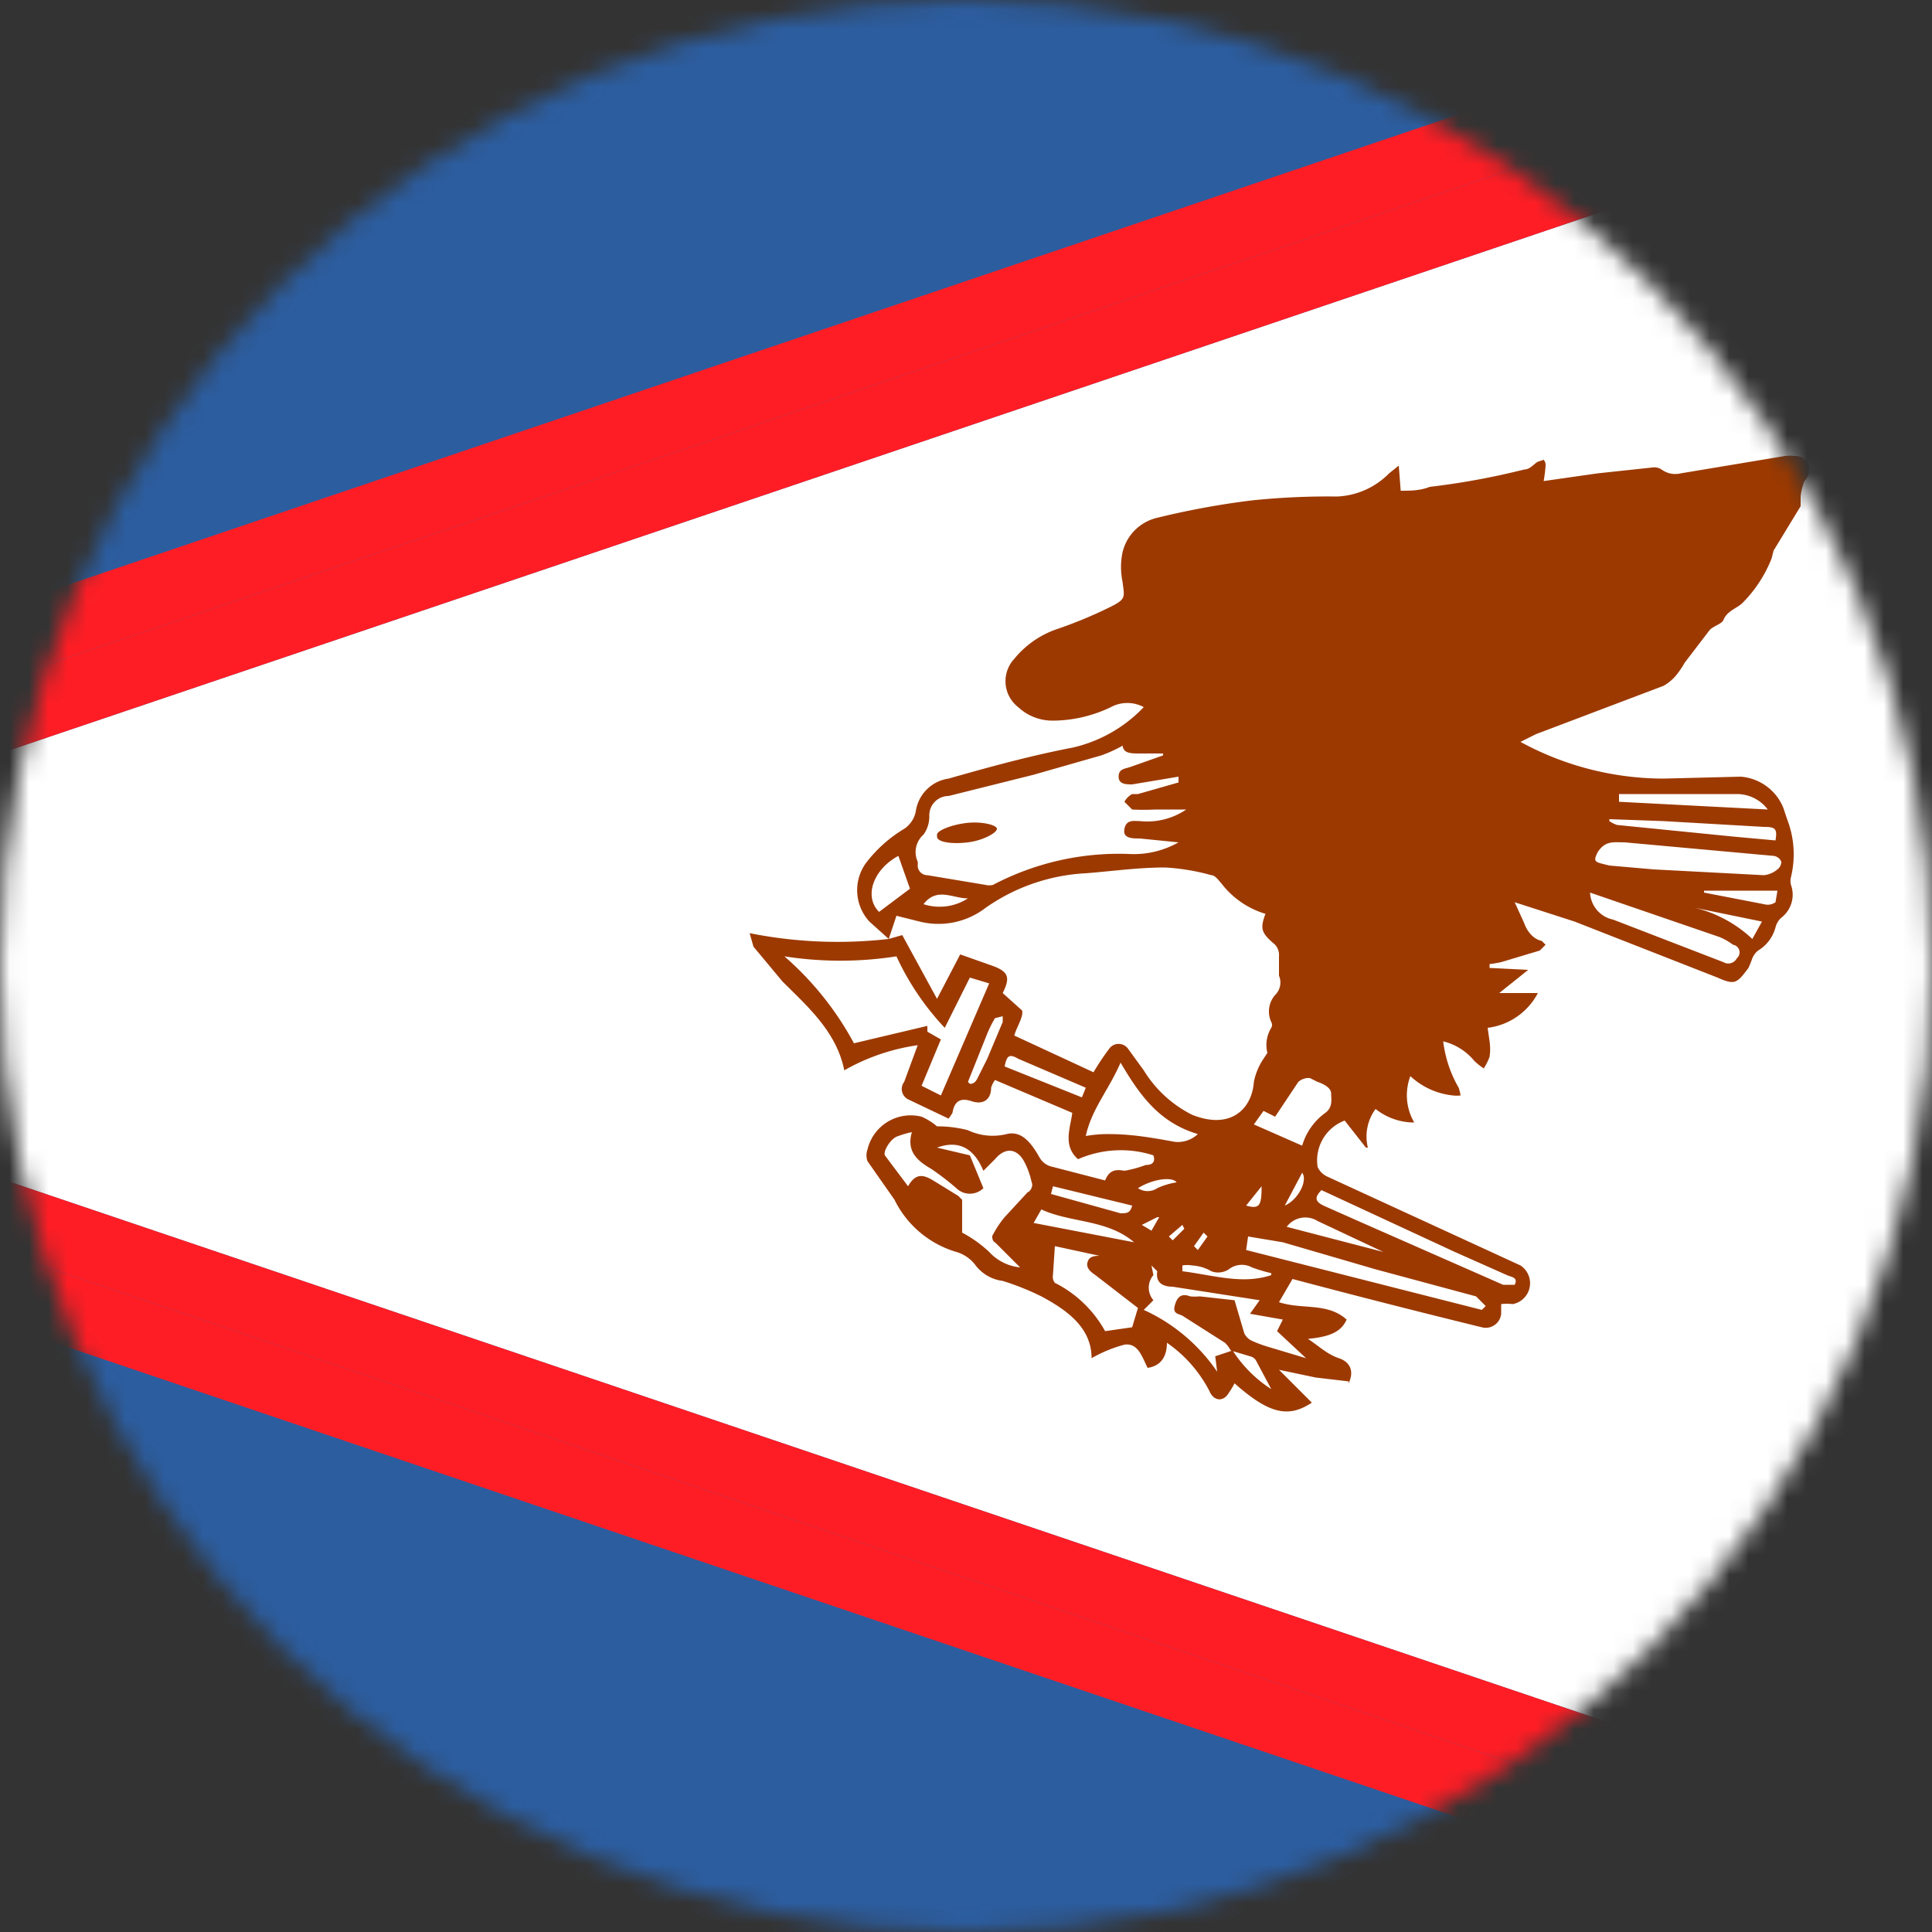 <svg xmlns="http://www.w3.org/2000/svg" viewBox="0 0 100 100"><rect x="0" y="0" width="100" height="100" fill="#333333" stroke="none"/><mask id="a"><circle cx="50" cy="50" r="50" fill="#fff"/></mask><g mask="url(#a)"><rect width="154.41" height="102.94" x="-54.41" y="-2.18" fill="#2c5d9f"/><polygon fill="#fff" points="-32.53 50 100 94.82 100 5.18 -32.53 50"/><polygon fill="#ff1d25" points="-43.69 50 100 1.41 100 -2.36 -54.84 50 100 102.36 100 98.59 -43.69 50"/><polygon fill="#ff1d25" points="100 5.18 100 1.41 -43.69 50 100 98.59 100 94.82 -32.53 50 100 5.18"/><path fill="#9c3900" d="m69.8 71.5-1.7-.2-1.9-.4 1.7 1.7c-1.2.8-2.2.6-4-1a4.2 4.2 0 0 1-.3.5c-.3.5-.8.4-1-.1a6.9 6.9 0 0 0-2.2-2.5c0 .7-.3 1.2-1 1.3-.3-.6-.5-1.3-1.2-1.2a7 7 0 0 0-1.7.7c0-1.6-1.3-2.5-2.6-3.2a13.6 13.6 0 0 0-2-.8 2.1 2.1 0 0 1-1.4-.8 1.9 1.9 0 0 0-1-.7 5.2 5.2 0 0 1-3.2-2.7l-1.4-2a.9.9 0 0 1 0-.6 2.3 2.3 0 0 1 2.8-1.7 3.2 3.2 0 0 1 .8.5 6.2 6.2 0 0 1 1.6.2 3 3 0 0 0 2 .2c.8-.2 1.3.5 1.7 1.2a1 1 0 0 0 .7.5l2.7.7c.2-.5.5-.6 1-.5a6 6 0 0 0 1.1-.3c.4 0 .5-.2.4-.5a5.5 5.5 0 0 0-3.9.2c-.8-.7-.4-1.6-.3-2.4l-4-1.7a1.4 1.4 0 0 0-.2.4c0 .6-.4.9-1 .7s-.9 0-1 .6a3.2 3.2 0 0 1-.2.3l-2.1-1a.6.6 0 0 1-.2-.9l.7-1.9a10.7 10.7 0 0 0-3.8 1.3c-.4-2-1.9-3.3-3.2-4.6L39 49l-.2-.7a23.2 23.2 0 0 0 7.2.3l-1-.9a2.4 2.4 0 0 1-.2-3 7 7 0 0 1 2-1.8 1.4 1.4 0 0 0 .6-.9 2 2 0 0 1 1.7-1.7c2.1-.6 4.3-1.2 6.4-1.6a7.3 7.3 0 0 0 3.7-2.1 1.8 1.8 0 0 0-1.7 0 7 7 0 0 1-3 .7 2.6 2.6 0 0 1-1.8-.7 1.7 1.7 0 0 1-.2-2.5 4.9 4.9 0 0 1 2.1-1.5 23 23 0 0 0 2.9-1.2c.8-.4.7-.5.6-1.3a3.7 3.7 0 0 1 0-1.5 2.4 2.4 0 0 1 1.8-1.8 42 42 0 0 1 4.9-.9 38.2 38.2 0 0 1 4.4-.2 4 4 0 0 0 2.7-1.2l.5-.4.1 1.3c.5 0 1 0 1.5-.2 1.7-.2 3.3-.5 4.9-.9.3 0 .5-.3.7-.4l.3-.1a.4.4 0 0 1 .1.3 8.2 8.2 0 0 1-.1.8l2.8-.4 2.8-.3a.7.7 0 0 1 .5.1 1.2 1.2 0 0 0 1 .2l5.4-.9a2.1 2.1 0 0 1 .5 0c.7 0 1 .7.5 1.3a2.9 2.9 0 0 0-.2.8v.5l-1.4 2.3-.1.4a6.8 6.8 0 0 1-1.5 2.3c-.3.3-.8.4-1 .9-.1.2-.5.3-.7.5l-1.3 1.7a4.7 4.7 0 0 1-.4.6 2.3 2.3 0 0 1-.7.6L79.5 38l-.8.4a15.5 15.5 0 0 0 7.4 1.9l4-.1a2.6 2.6 0 0 1 2.2 1.6l.2.6a5 5 0 0 1 .2 3 .8.8 0 0 0 0 .4 1.5 1.5 0 0 1-.5 1.7 1 1 0 0 0-.3.5 2 2 0 0 1-.9 1.2 1 1 0 0 0-.3.4 5.4 5.4 0 0 1-.2.5c-.6.8-.7.9-1.6.5l-7.4-2.9-3.1-1 .5 1.1c.1.3.4.8.9.9l.2.2-.3.3-2 .6a5.6 5.6 0 0 1-.6.1v.2l2 .1-1.5 1.2h2a3.4 3.4 0 0 1-2.6 1.8l.1.7a2.8 2.8 0 0 1 0 .8 3 3 0 0 1-.3.6 3 3 0 0 1-.5-.4 3 3 0 0 0-1.6-1 6.3 6.3 0 0 0 .8 2.4 2.6 2.6 0 0 1 .1.4 1.6 1.6 0 0 1-.4 0 3.8 3.8 0 0 1-2.2-1 2.8 2.8 0 0 0 .2 2.4 3.2 3.2 0 0 1-2-.7 2.4 2.4 0 0 0-.4 2h-.1L69.6 58a2.2 2.2 0 0 0-1.4 2.4 1 1 0 0 0 .5.5l10 4.6a1.1 1.1 0 0 1-.4 2 2.6 2.6 0 0 0-.6 0v.5a.8.8 0 0 1-1 .7 517 517 0 0 1-9.8-2.5l-.7 1.2c1.2.4 2.5 0 3.5.9-.3.7-1 .9-2 1 .6.4 1 .8 1.6 1s.8.7.5 1.3zm-6-1.6a6.6 6.6 0 0 0 2 2l-.8-1.5a.5.5 0 0 0-.3-.2l-1-.3a1.5 1.5 0 0 0-.3-.4l-2.2-1.4c-.2-.1-.5-.1-.4-.5s.3-.7.8-.5a2.6 2.6 0 0 0 .5 0l1.8.2.5 1.7a.8.8 0 0 0 .4.4 6.5 6.5 0 0 0 .8.3l2 .6-1.5-1.4.3-.6-1.7-.3.5-.7-4.5-.7c-.5 0-.9-.2-.8-.8l-.3-.3.1.5a1 1 0 0 0 0 1.3l-.5.5A9.2 9.2 0 0 1 63 71l-.1-.8zm-7.2-14.4a12.7 12.7 0 0 1 .8-1.2.6.6 0 0 1 1 0l.8 1.1a6.2 6.2 0 0 0 2.5 2.3c2 .8 3.1-.3 3.2-1.7a3.3 3.3 0 0 1 .5-1.2l.2-.3a1.7 1.7 0 0 1 .2-1.3.3.3 0 0 0 0-.3 1.3 1.3 0 0 1 .2-1.4.9.9 0 0 0 .2-1v-1a.8.8 0 0 0-.2-.6c-.7-.6-.8-.8-.5-1.6a4.5 4.5 0 0 1-2.3-1.6c-.1-.1-.3-.4-.5-.4a11.2 11.2 0 0 0-2.4-.4c-1.4 0-2.8.2-4.1.3A9.9 9.9 0 0 0 51 47a4 4 0 0 1-3.4.7l-1.2-.3-.4 1.2.7-.2 1.8 3.3 1.2-2.3 1.7.6c.8.3.9.6.5 1.4 0 0 0 .1 0 0l1 .9c.1.3-.3.9-.4 1.3zm1.5-16.9a7.1 7.1 0 0 1-1.1.5l-3.5 1-4.4 1.1a1 1 0 0 0-1 1 1.6 1.6 0 0 1-.3 1 1.2 1.2 0 0 0-.3 1.4 1 1 0 0 1 0 .2.5.5 0 0 0 .5.5l3 .5a.8.8 0 0 0 .4 0 14 14 0 0 1 7-1.6 4.7 4.7 0 0 0 2.6-.6l-2-.2c-.4 0-.9 0-.8-.5s.5-.4.8-.4a3.6 3.6 0 0 0 2.4-.6h-1.6a11.4 11.4 0 0 1-1.2 0l-.4-.4a1 1 0 0 1 .4-.4h.3l2.1-.6v-.3l-2.4.4c-.3 0-.7 0-.7-.4s.3-.4.6-.5l1.7-.6V39H59c-.5 0-.9 0-.9-.5zm-9.2 14.6a13.8 13.8 0 0 1-2.5-3.7 18.8 18.8 0 0 1-5.8 0 16 16 0 0 1 3.6 4.5l3.8-.9v.3l.7.4-1 2.4 1 .5 2.5-5.8-1-.3-1.3 2.6zm3.9 12.4-1.3-1.3c-.1 0-.2-.3-.1-.4a5 5 0 0 1 .6-.9l1.2-1.3c.1 0 .3-.3.2-.5a4.2 4.2 0 0 0-.4-1.1c-.4-.7-1-.7-1.5-.1l-.6.6c-.5-1.2-1.3-1.6-2.4-1.2l1.7.4.7 1.7a1 1 0 0 1-1.4 0 13.9 13.9 0 0 0-1.3-1c-.7-.4-1.3-.9-1-1.9a4.4 4.4 0 0 0-.7.2c-.4.1-.8.8-.7 1l1.2 1.6c.4-.7.8-.6 1.3-.3l1.3.8.2.2v1.7a6.5 6.5 0 0 1 1.4 1 2.5 2.5 0 0 0 1.6.8zm30.5-20.8 2.3.2 5.7.3a1.3 1.3 0 0 0 .7-.3.5.5 0 0 0 .2-.4.5.5 0 0 0-.4-.3l-7.7-.7c-.6 0-1-.1-1.4.5-.2.4-.2.5.2.6zm-27.1 14a6.5 6.5 0 0 1 1.2-.1c1.2 0 2.3.2 3.4.4a1.5 1.5 0 0 0 1.2-.4c-2-.6-3-2-4-3.7-.6 1.4-1.5 2.4-1.8 3.8zm2.7 8.9L56.7 66c-.3-.2-.5-.4-.4-.7s.4-.3.7-.3l1.3.3-3.7-.8-.1 1.5a.5.5 0 0 0 .1.4 6.1 6.1 0 0 1 2.6 2.5l1.4-.2zm5.6-3 12.2 3.1.2-.2-.5-.5-5.2-1.4-4.8-1.4-1.8-.3zm17.8-18.5a1.5 1.5 0 0 0 1.2 1.4l5.7 2.2a.5.5 0 0 0 .7-.2.4.4 0 0 0-.2-.7 3.2 3.2 0 0 0-.7-.4zM65.4 57.5l-.5.7 2.5 1.1a3.2 3.2 0 0 1 1.2-1.7c.4-.3.3-.7.3-1s-.4-.5-.7-.6l-.4-.2a.8.8 0 0 0-.6.2L66 57.8zm3 4.1c-.4.4-.3.6.1.8l1.8.8 7.5 3.3h.6c.2-.4-.2-.4-.4-.5l-2.7-1.2zm23.5-18.1c.1-.6 0-.7-.6-.7l-5.2-.3-2.8-.1v.1a1.6 1.6 0 0 0 .4.2l6 .6zm-8.1-2 7.7.4a2 2 0 0 0-1.6-.8h-6.1zm-37.3 2.8c-1.3.7-1.8 2.1-1 2.9l1.6-1.2-.6-1.7zm7 19 5.2 1c-1.4-1.2-3.3-1-4.8-1.7zm2.7-7-3.5-1.5c-.5-.3-.6-.1-.7.4l4 1.6zm-1.8 5.5 3.6 1c.3 0 .5 0 .6-.4l-4.1-1zm17.2 3-3.4-1.6a1.2 1.2 0 0 0-1.6.3zM65.8 66v-.1a8.3 8.3 0 0 1-1-.3 1.1 1.1 0 0 0-1.2.1 1 1 0 0 1-.9.1 2.2 2.2 0 0 0-1-.3 1.4 1.4 0 0 0-.5 0v.3c1.6.2 3.1.7 4.6.2zM50.1 56l.1.1c.2 0 .3-.1.4-.3l.5-1 .8-1.9v-.3l-.4.1a6 6 0 0 0-.4.8zm38.1-9.9v.1l3.1.6a.7.7 0 0 0 .6-.1l.1-.6zm3 1.6-3.9-.8a6.6 6.6 0 0 1 3.4 1.7zm-43.4-.9a2.7 2.7 0 0 0 2.3-.3c-.8 0-1.6-.6-2.3.3zm13.1 14.4c-.2-.3-1.2-.2-2 .3a.9.9 0 0 0 1 0 3.6 3.6 0 0 1 1-.3zm5.6 1.2c.7-.3 1.2-1.3.9-1.7l-.9 1.7zm-2 0c.7.2.8 0 .8-1zm-5.4 1 .5.3.4-.7h-.1zm2.7 1.1.2.2.5-.7-.2-.2zm-1.3-.5.2.2.6-.6-.1-.2zm-12-20.7c0 .3.8.4 1.6.3s1.5-.5 1.5-.7-.8-.4-1.6-.3-1.5.4-1.5.6z"/></g></svg>